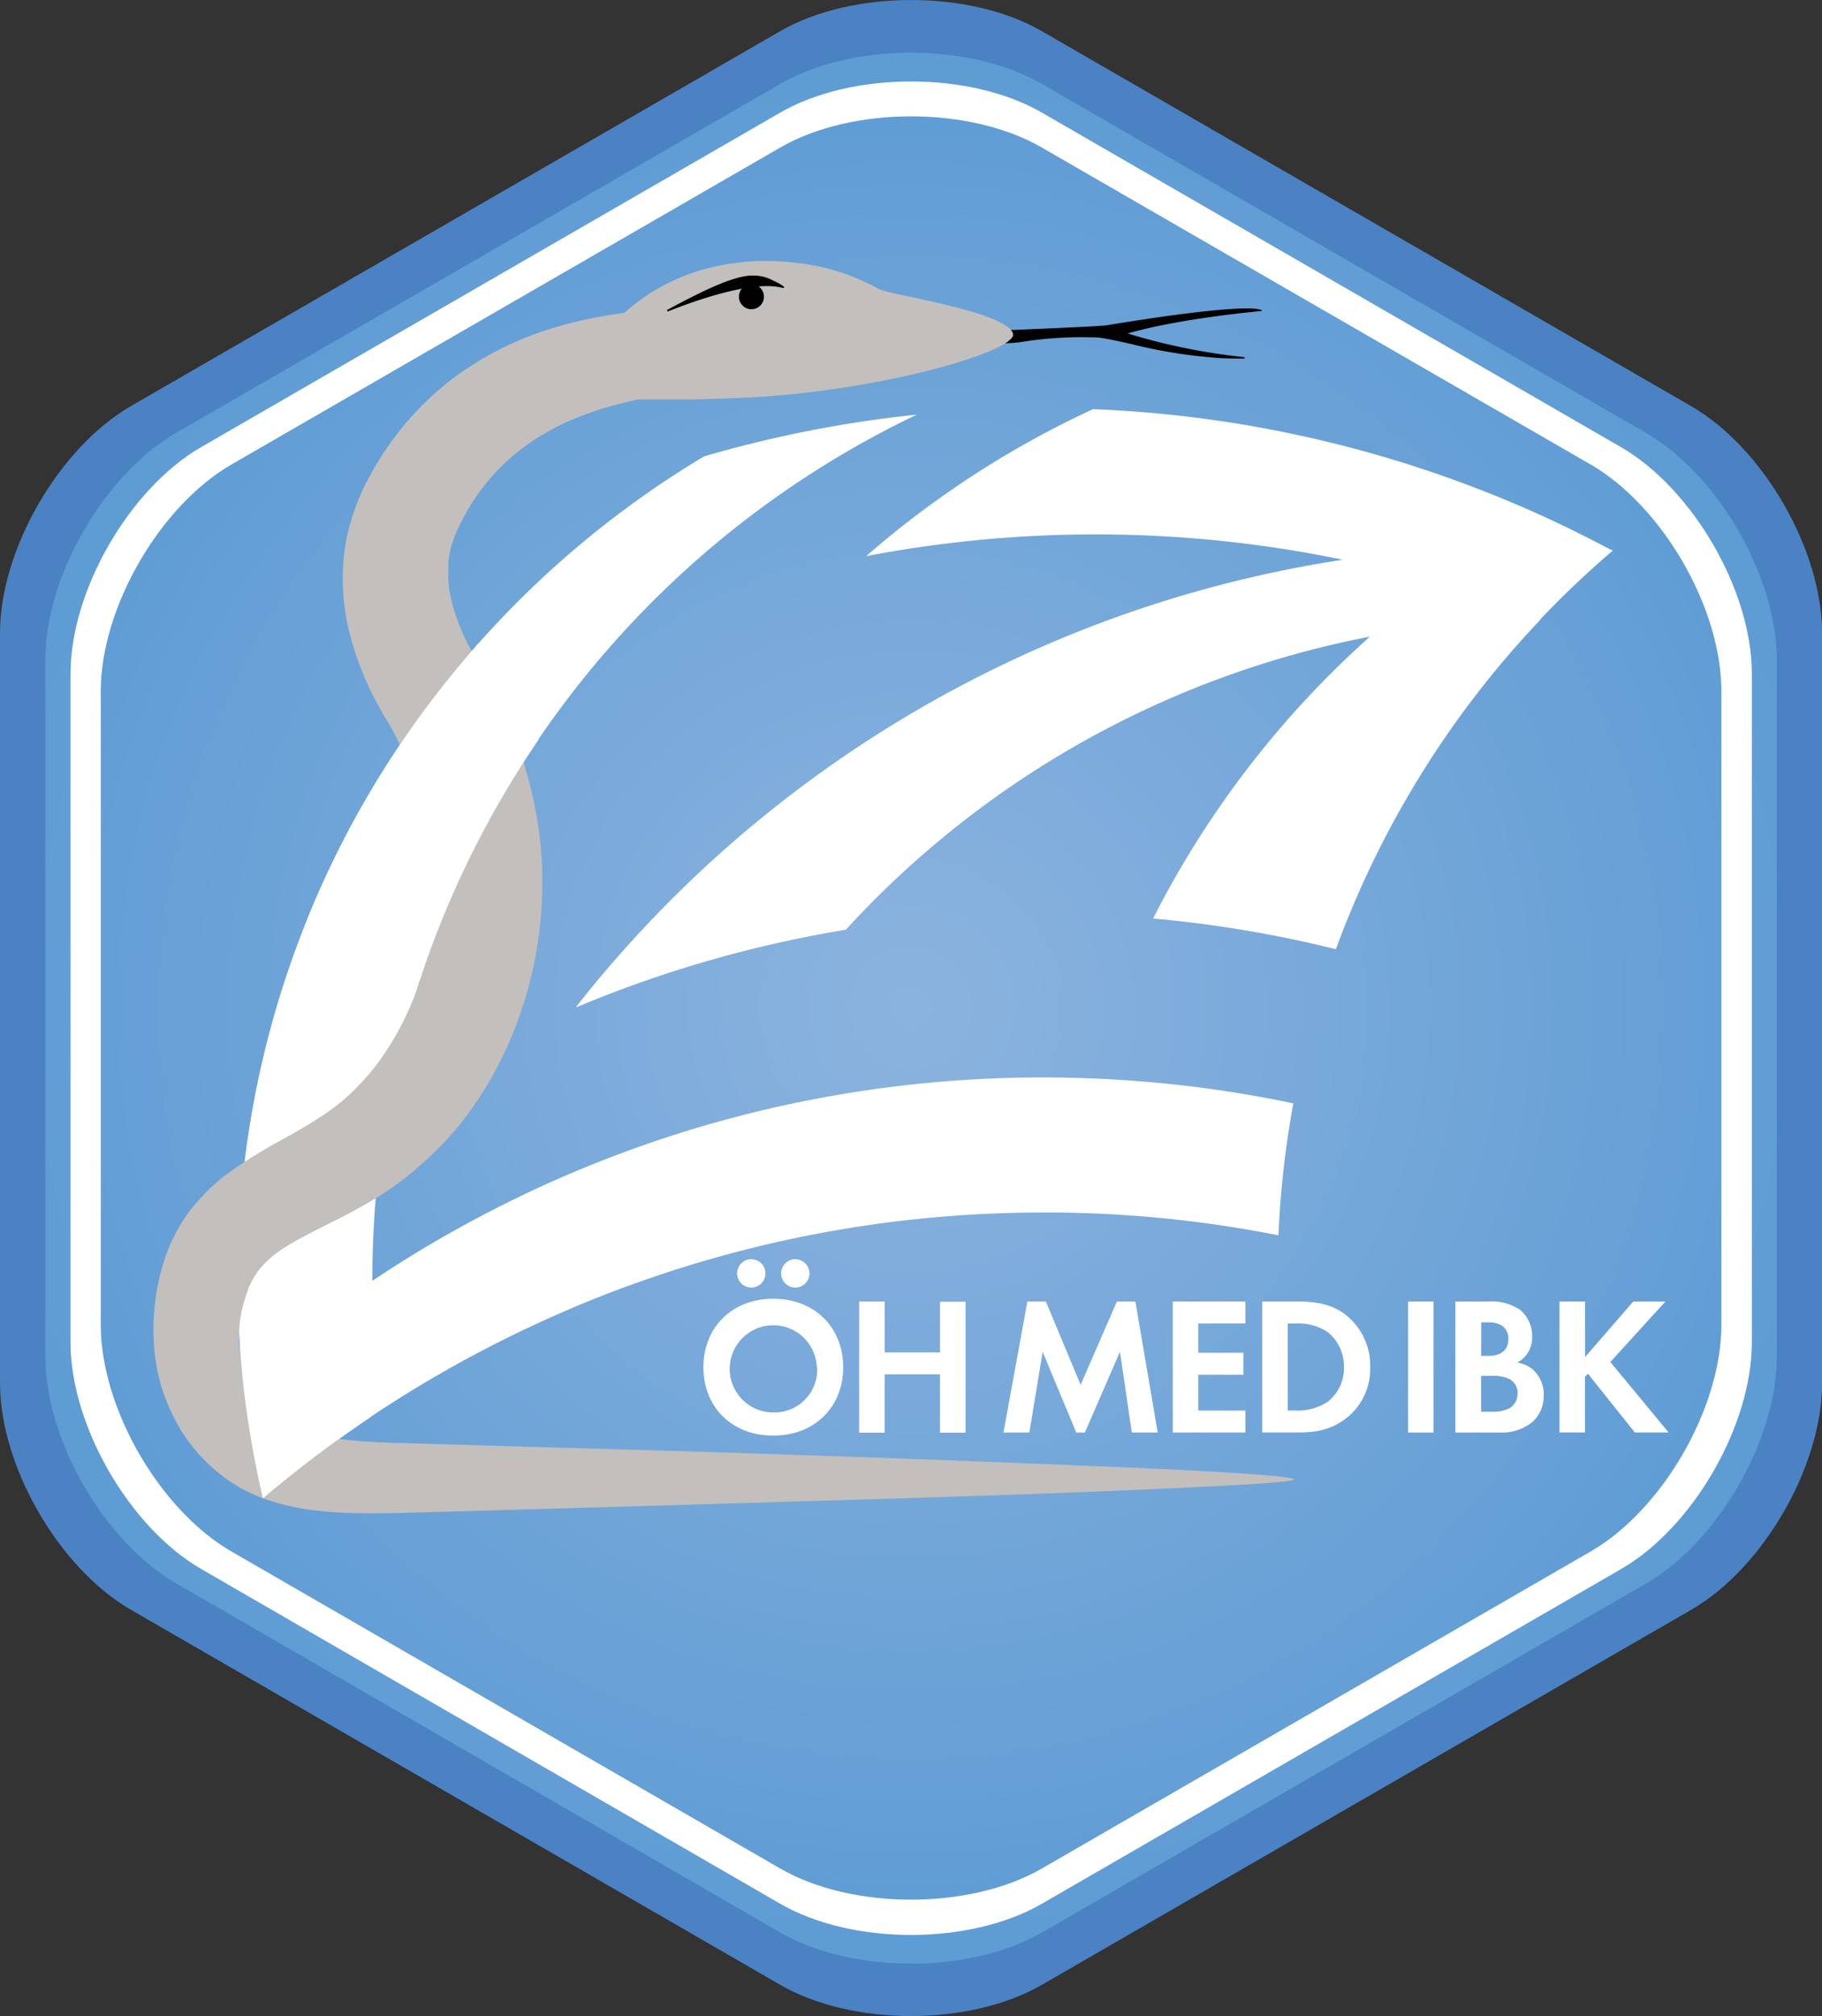 <svg id="Ebene_1" data-name="Ebene 1" xmlns="http://www.w3.org/2000/svg" xmlns:xlink="http://www.w3.org/1999/xlink" viewBox="0 0 244.63 270.56"><rect x="0" y="0" width="244.63" height="270.56" fill="#333333" stroke="none"/><defs><style>.cls-1{fill:url(#Unbenannter_Verlauf_202);}.cls-2{fill:#4a82c3;}.cls-3{fill:#fff;}.cls-4{fill:#010101;}.cls-5{fill:#c2bfbd;}</style><radialGradient id="Unbenannter_Verlauf_202" cx="141.11" cy="141.78" r="125.68" gradientUnits="userSpaceOnUse"><stop offset="0" stop-color="#8cb3df"/><stop offset="1" stop-color="#5e9cd4"/></radialGradient></defs><path class="cls-1" d="M39.4,220.79c-9.66-5.58-17.56-19.27-17.56-30.42V93.2c0-11.16,7.9-24.84,17.56-30.42l84.15-48.59c9.66-5.57,25.46-5.57,35.12,0l84.16,48.59c9.65,5.58,17.56,19.26,17.56,30.42v97.17c0,11.15-7.91,24.84-17.56,30.42l-84.16,48.58c-9.66,5.58-25.46,5.58-35.12,0Z" transform="translate(-18.79 -6.5)"/><path class="cls-2" d="M158.67,10.68c-9.66-5.57-25.46-5.57-35.12,0L36.36,61C26.7,66.6,18.79,80.29,18.79,91.44V192.12c0,11.16,7.91,24.84,17.57,30.42l87.19,50.34c9.66,5.58,25.46,5.58,35.12,0l87.2-50.34c9.66-5.58,17.56-19.26,17.56-30.42V91.44c0-11.15-7.9-24.84-17.56-30.42Zm98.68,177.93c0,11.15-7.91,24.84-17.57,30.42l-81.11,46.83c-9.66,5.57-25.46,5.57-35.12,0L42.44,219c-9.66-5.58-17.56-19.27-17.56-30.42V95c0-11.15,7.9-24.84,17.56-30.41l81.11-46.83c9.66-5.58,25.46-5.58,35.12,0l81.11,46.83c9.66,5.57,17.57,19.26,17.57,30.41Z" transform="translate(-18.79 -6.5)"/><path class="cls-3" d="M158.67,262c-9.66,5.58-25.46,5.58-35.12,0L45.82,217.08c-9.66-5.58-17.56-19.27-17.56-30.42V96.91c0-11.16,7.9-24.84,17.56-30.42l77.73-44.88c9.66-5.57,25.46-5.57,35.12,0L236.4,66.49C246.06,72.07,254,85.75,254,96.91v89.75c0,11.15-7.9,24.84-17.56,30.42ZM32.32,184.32c0,11.15,7.9,24.84,17.56,30.41l73.67,42.54c9.66,5.57,25.46,5.57,35.12,0l73.67-42.54c9.66-5.57,17.57-19.26,17.57-30.41V99.25c0-11.16-7.91-24.84-17.57-30.42L158.67,26.3c-9.66-5.58-25.46-5.58-35.12,0L49.88,68.83c-9.66,5.58-17.56,19.26-17.56,30.42Z" transform="translate(-18.79 -6.5)"/><path class="cls-3" d="M132,190c0,5.35-3.85,9.17-9.39,9.17s-9.38-3.82-9.38-9.17,3.85-9.2,9.38-9.2S132,184.63,132,190Zm-3.54,0a5.85,5.85,0,1,0-5.85,6.06A5.74,5.74,0,0,0,128.5,190Zm-8.8-14.5a1.9,1.9,0,1,1-1.9,1.9A1.93,1.93,0,0,1,119.7,175.48Zm5.9,0a1.9,1.9,0,1,1-1.89,1.9A1.93,1.93,0,0,1,125.6,175.48Z" transform="translate(-18.79 -6.5)"/><path class="cls-3" d="M137.57,188H145v-6.8h3.43v17.58H145v-7.83h-7.43v7.83h-3.43V181.17h3.43Z" transform="translate(-18.79 -6.5)"/><path class="cls-3" d="M156.73,181.17h2.48l4.67,11.18,4.87-11.18h2.48l3,17.58h-3.48l-1.59-10.83-4.71,10.83h-1.16l-4.51-10.83L157,198.75h-3.48Z" transform="translate(-18.79 -6.5)"/><path class="cls-3" d="M186,184.12h-6.32v3.93h6.06V191h-6.06v4.8H186v2.95h-9.75V181.17H186Z" transform="translate(-18.79 -6.5)"/><path class="cls-3" d="M192.85,181.17c2.45,0,4.58.27,6.53,1.72a8.68,8.68,0,0,1,3.38,7.09,8.42,8.42,0,0,1-3.53,7.09c-2.06,1.45-4,1.68-6.44,1.68h-4.53V181.17Zm-1.16,14.63h1.05a7.35,7.35,0,0,0,4.3-1.16,5.7,5.7,0,0,0,2.19-4.66,5.87,5.87,0,0,0-2.17-4.7,7.17,7.17,0,0,0-4.32-1.16h-1.05Z" transform="translate(-18.79 -6.5)"/><path class="cls-3" d="M211.27,181.17v17.58h-3.43V181.17Z" transform="translate(-18.79 -6.5)"/><path class="cls-3" d="M218.57,181.17a6.9,6.9,0,0,1,4.3,1.11,4.56,4.56,0,0,1,1.63,3.64,3.76,3.76,0,0,1-2,3.45,4.11,4.11,0,0,1,2.29,1.11,4.5,4.5,0,0,1,1.27,3.29,4.68,4.68,0,0,1-1.51,3.56,6.44,6.44,0,0,1-4.45,1.42h-5.91V181.17Zm-.92,7.3h1c.52,0,2.66-.05,2.66-2.29,0-1.61-1.24-2.21-2.64-2.21h-1Zm0,7.49h1.48a4.73,4.73,0,0,0,2.34-.47,2.27,2.27,0,0,0,1.08-2,2.1,2.1,0,0,0-1.29-2,5.62,5.62,0,0,0-2.34-.34h-1.27Z" transform="translate(-18.79 -6.5)"/><path class="cls-3" d="M231.62,188.61l6.46-7.44h4.32L235,189.29l7.83,9.46h-4.54L232,190.87l-.4.4v7.48h-3.43V181.17h3.43Z" transform="translate(-18.79 -6.5)"/><path class="cls-3" d="M192.44,154.58a128.81,128.81,0,0,0-2,17.71,161.19,161.19,0,0,0-29.35-3.06l-2.21,0a161.79,161.79,0,0,0-54.09,9.25h0c-4.68,1.64-9.24,3.51-13.71,5.57A162.11,162.11,0,0,0,70,195.7c-.83.54-1.64,1.09-2.46,1.66a161.25,161.25,0,0,0-13.44,10.23,130.26,130.26,0,0,1-2.69-15.78,132.8,132.8,0,0,1-.72-13.75q0-3.93.23-7.81a127.75,127.75,0,0,1,19.94-61.31,129.1,129.1,0,0,1,42.46-41.19,161.09,161.09,0,0,1,28.56-5.6A128.38,128.38,0,0,0,68.79,178.06v.33q3.72-2.49,7.59-4.78a165.28,165.28,0,0,1,15.11-7.9,162.53,162.53,0,0,1,22.21-8.24h0a162.51,162.51,0,0,1,45.15-6.37q3.1,0,6.17.12A162.49,162.49,0,0,1,192.44,154.58Z" transform="translate(-18.79 -6.5)"/><path class="cls-3" d="M235.34,80.39a129.82,129.82,0,0,0-9.71,9.19l0,.07a128.35,128.35,0,0,0-27.48,44.24,161.37,161.37,0,0,0-24.54-4.12,128.93,128.93,0,0,1,29.11-37.83,128.29,128.29,0,0,0-70.36,39.33,161.38,161.38,0,0,0-36.18,10.41,1.27,1.27,0,0,1,.06-.18A162.06,162.06,0,0,1,199.08,81.62a163.84,163.84,0,0,0-64-.48,128.52,128.52,0,0,1,30.47-19.73h0a161.31,161.31,0,0,1,60,14.18c3.18,1.43,6.3,3,9.37,4.61Z" transform="translate(-18.79 -6.5)"/><path class="cls-4" d="M188.22,48.17a.11.11,0,0,1-.08.08c-.11,0-10.76.94-17.95,3a83.19,83.19,0,0,0,15.64,3.18.1.1,0,0,1,0,.19c-1.33,0-2.67,0-4-.12a67.67,67.67,0,0,1-11-1.79c-1.56-.35-3-.68-4.41-.9a51.19,51.19,0,0,0-10,.51,15.46,15.46,0,0,1-2.72.24,1.71,1.71,0,0,1-.69-.16.1.1,0,0,1,0-.07.07.07,0,0,1,0-.08l1.52-1.46.06,0c.11,0,11.9-.49,12.75-.63l.85-.14c1-.15,14.36-2.4,18.92-2.1a3.67,3.67,0,0,1,1.11.21A.12.12,0,0,1,188.22,48.17Z" transform="translate(-18.79 -6.5)"/><path class="cls-5" d="M80.51,157.44a49.57,49.57,0,0,0,4.09-6,50.5,50.5,0,0,0,3.12-6.41,53.66,53.66,0,0,0,3.47-13.44,52.94,52.94,0,0,0-.06-13.72,55.52,55.52,0,0,0-1.33-6.58,61.86,61.86,0,0,0-2-6.17c-.78-2-1.62-3.87-2.54-5.68-.22-.46-.46-.9-.69-1.35l-.35-.66L84,97l-.17-.29-.2-.32-.63-1c-.2-.3-.35-.6-.53-.9a27.72,27.72,0,0,1-2.92-6.85A16.85,16.85,0,0,1,79,84.56a13.86,13.86,0,0,1,0-1.43c0-.24,0-.46,0-.69a4.91,4.91,0,0,1,0-.67c.09-.45.11-.9.24-1.32,0-.22.1-.44.14-.65s.15-.43.22-.63a10.11,10.11,0,0,1,.47-1.26l.13-.32.19-.37.37-.76a28.34,28.34,0,0,1,7.3-9.12,31.77,31.77,0,0,1,8-4.7,45.76,45.76,0,0,1,6.13-2c1.49-.37,2.3-.53,2.3-.53h0c2.33,0,4.79,0,7.37,0l4-.12,2-.08,2.21-.1a130.79,130.79,0,0,0,17-2.16c10.42-2,18.16-4.88,17.73-6.37-.86-3-17-5.28-18-6A29.43,29.43,0,0,0,126,41.81a34.14,34.14,0,0,0-5-.28c-.89,0-1.8.07-2.72.17l-1.49.19c-.51.08-1,.17-1.55.28a27.65,27.65,0,0,0-6.39,2.15,26.52,26.52,0,0,0-6.23,4.17s-1,.11-2.83.43a55.49,55.49,0,0,0-8,2,43.47,43.47,0,0,0-11.7,6A40.62,40.62,0,0,0,68.75,69.82l-.57,1.05-.29.52-.28.59a24.64,24.64,0,0,0-1,2.41c-.16.42-.31.84-.47,1.27L65.74,77a25.84,25.84,0,0,0-.59,2.7A29.43,29.43,0,0,0,65.61,91a41.28,41.28,0,0,0,4.2,10.6c.24.41.46.84.71,1.24l.71,1.17a2.78,2.78,0,0,1,.17.31l.28.54c.18.36.38.73.55,1.1.72,1.46,1.37,3,2,4.48a43.73,43.73,0,0,1,2.52,9.51,39.85,39.85,0,0,1,.14,10A39.12,39.12,0,0,1,69.64,149a32.1,32.1,0,0,1-3.37,3.86c-.65.64-1.27,1.2-2,1.78s-1.48,1.11-2.3,1.66c-1.65,1.1-3.51,2.15-5.56,3.29a69.18,69.18,0,0,0-6.49,4,25.45,25.45,0,0,0-6.22,6.21,23.43,23.43,0,0,0-3,6.28c-.19.71-.41,1.43-.56,2.16a30,30,0,0,0-.65,9.11c0,.77.19,1.55.29,2.33s.33,1.54.51,2.32A25,25,0,0,0,42,196.45a22.68,22.68,0,0,0,6,7.62,21.44,21.44,0,0,0,4.19,2.7,25,25,0,0,0,4.59,1.64,33,33,0,0,0,4.64.83c1.54.19,3.07.27,4.59.32,3,.09,6,0,8.91-.07l34.78-1c22.57-.68,43.28-1.26,58.35-1.9,7.54-.31,13.66-.6,17.9-.86s6.59-.49,6.58-.68-2.35-.5-6.59-.78-10.36-.6-17.89-.92c-15-.62-35.83-1.43-58.35-2.11l-34.72-1c-3-.09-5.82-.16-8.43-.39-1.3-.11-2.57-.25-3.74-.47a25.09,25.09,0,0,1-3.28-.78l-.73-.25-.67-.28a3.24,3.24,0,0,1-.33-.13l-.3-.16c-.2-.1-.41-.19-.59-.3a10.2,10.2,0,0,1-1-.66,9.44,9.44,0,0,1-1-.83,12,12,0,0,1-2.95-4.24,16.34,16.34,0,0,1-.35-10.7c.12-.45.3-.88.43-1.33s.29-.74.46-1.07a9.45,9.45,0,0,1,1.1-1.77,13.43,13.43,0,0,1,3.41-2.95c3-1.94,7.44-3.74,11.94-6.44,1.13-.68,2.25-1.42,3.35-2.23a36,36,0,0,0,3.11-2.55A44.66,44.66,0,0,0,80.51,157.44Z" transform="translate(-18.79 -6.5)"/><path class="cls-4" d="M121.36,46.4A1.68,1.68,0,1,0,119.63,48,1.68,1.68,0,0,0,121.36,46.4Z" transform="translate(-18.79 -6.5)"/><path class="cls-4" d="M124,44.93a8,8,0,0,0-1.35-.75,5.62,5.62,0,0,0-2.82-.7c-2.13,0-5.56,1.41-11.45,4.61a.11.11,0,0,0,0,.14.11.11,0,0,0,.1.06h0c.08,0,7.84-3.3,13.09-3.39a8.7,8.7,0,0,1,2.37.25.1.1,0,0,0,.13-.08C124.05,45,124,45,124,44.93Z" transform="translate(-18.79 -6.5)"/><path class="cls-3" d="M51.4,191.81a130.26,130.26,0,0,0,2.69,15.78,161.25,161.25,0,0,1,13.44-10.23c.31-.22.63-.42.94-.63-5.84-3-12.2-5.32-17.48-9.79C51.1,188.57,51.24,190.2,51.4,191.81Z" transform="translate(-18.79 -6.5)"/><path class="cls-3" d="M70.85,108.94a127.07,127.07,0,0,0-11.23,22c5.12,2.66,9.9,6,15.48,7.29a128.4,128.4,0,0,1,16-32.46c-2.6-4.43-4.69-9.18-8-13A128.48,128.48,0,0,0,70.85,108.94Z" transform="translate(-18.79 -6.5)"/></svg>
